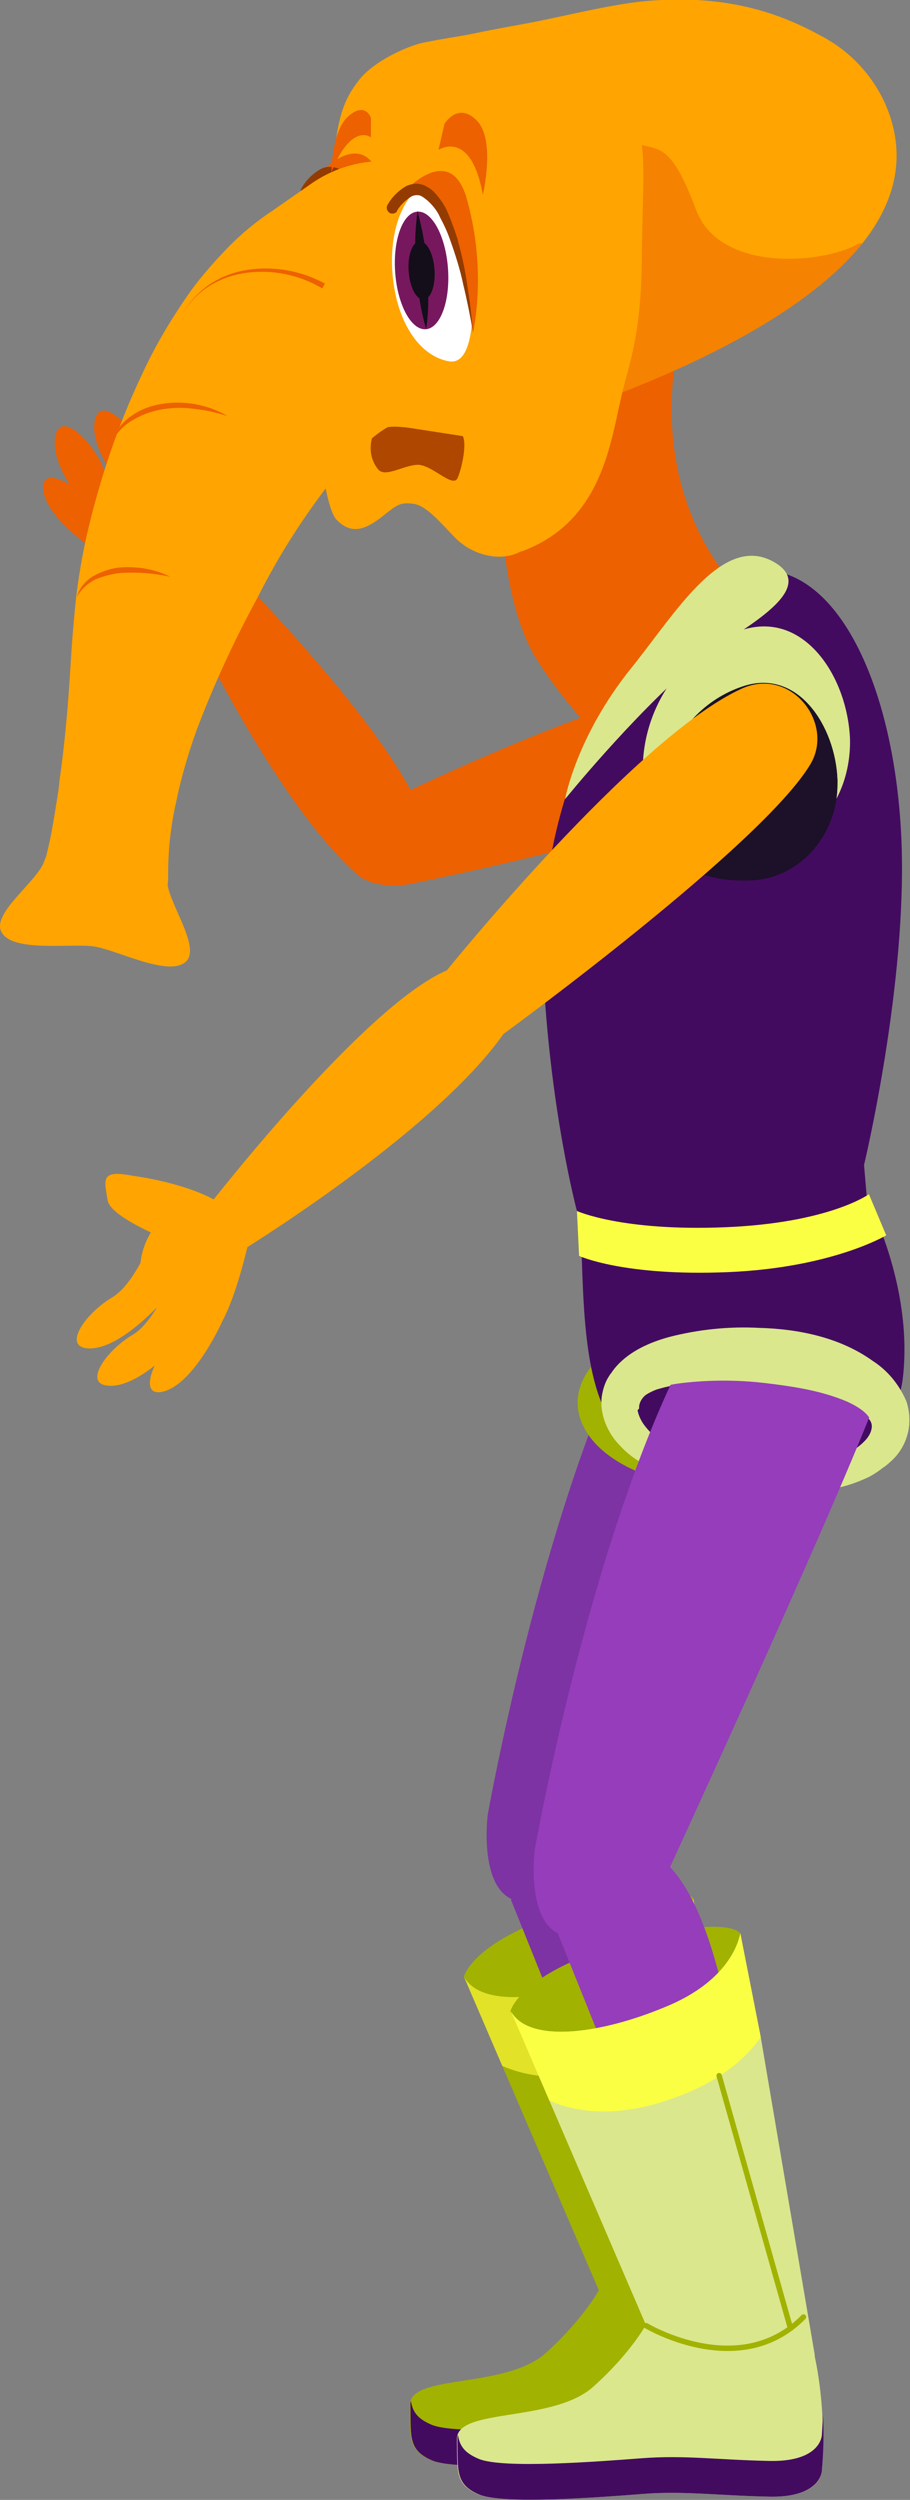 <?xml version="1.0" encoding="utf-8"?>
<!-- Generator: Adobe Illustrator 25.2.0, SVG Export Plug-In . SVG Version: 6.00 Build 0)  -->
<svg version="1.1" id="Layer_1" xmlns="http://www.w3.org/2000/svg" xmlns:xlink="http://www.w3.org/1999/xlink" x="0px" y="0px"
	 viewBox="0 0 168.3 462" style="enable-background:new 0 0 168.3 462;" xml:space="preserve">
<rect x="0" y="0" width="168.3" height="462" fill="#808080" stroke="none"/>
<style type="text/css">
	.st0{fill:#ED6100;}
	.st1{fill:#7D33A3;}
	.st2{fill:#A1B200;}
	.st3{fill:#E2E229;}
	.st4{fill:none;stroke:#A1B200;stroke-linecap:round;stroke-miterlimit:10;}
	.st5{fill:#430B60;}
	.st6{fill:#FBFF43;}
	.st7{fill:#DAE78D;}
	.st8{fill:#1C1128;}
	.st9{fill:#953DBA;}
	.st10{fill:#FFA400;}
	.st11{fill:#AF4700;}
	.st12{fill:#FFFFFF;}
	.st13{fill:#77185E;}
	.st14{fill:#130E19;}
	.st15{fill:#933B00;}
	.st16{opacity:0.5;fill:#ED6100;enable-background:new    ;}
</style>
<path id="b-arm" class="st0" d="M70.9,148.4c0,0-8.7,3.9-6.7,10.4c2.1,6.4,11.5,4.6,11.5,4.6s58.1-11.6,72.4-21.5
	c7.3-5,4.2-18-5.8-18C120.6,123.8,70.9,148.4,70.9,148.4z"/>
<path id="b-forearm" class="st0" d="M39.3,101.6l-7.9,5.6c0,0,17.5,38.8,34.2,54c2.9,2.6,14.1-5.1,13-8.9
	C74,135.8,39.3,101.6,39.3,101.6z"/>
<g id="b-hand">
	<path class="st0" d="M19.7,103.1c0,0-11.1-6.6-11.7-12.6c-0.5-4.5,5.7-1.3,9,2.7c2.5,3.2,9.5,4.9,9.5,4.9L19.7,103.1z"/>
	<path class="st0" d="M36.1,110.6c0,0-14.2-4.7-18.5-9.1s5.8-11.6,12-12.3c2.5-0.3,6.8,1.4,9.4,4.4C42.8,98.1,43.7,105.2,36.1,110.6
		z"/>
	<path class="st0" d="M48.1,90c0,0-2.2,8.7-6.2,14.3s-8.5-5.4-8.5-5.4s7-14,10.9-14.1S50.1,84.1,48.1,90z"/>
	<path class="st0" d="M26.4,94.7c0,0-10-10.2-8.9-16.8c0.8-5,6.5,0.2,8.8,5.4c1.8,4.1,8.7,7.9,8.7,7.9L26.4,94.7z"/>
	<path class="st0" d="M19.1,97.6c0,0-10-10.2-8.9-16.8c0.8-5,6.5,0.2,8.8,5.4c1.8,4.1,8.7,7.9,8.7,7.9L19.1,97.6z"/>
</g>
<path id="b-thigh" class="st1" d="M113.4,342.6c0,0-11.4,9.2-16.6,8.9c-8.6-0.5-6.6-16.1-6.6-16.1s9.8-55.4,27-89.8
	c4.3-8.6,15.5-18.2,25.4-14.6c8.9,3.2,13.6,13,10.4,22c0,0.1-0.1,0.3-0.1,0.4C144.2,276,113.4,342.6,113.4,342.6z"/>
<g id="b-calf">
	<path class="st2" d="M85.8,365.3c0,0,1.7-7.6,23.4-13.3c16.9-4.4,19-1.2,19-1.2s-4,32.5-13,35C99.4,390.2,85.8,365.3,85.8,365.3z"
		/>
	<path class="st1" d="M131,420.4l-7.8,2l-28.7-71.3c0,0,14-17.2,18.2-14.5C130.7,348.2,131,420.4,131,420.4z"/>
	<path class="st2" d="M128.2,350.8l3.8,19.3l10,58.8c0,0-16.1,12.7-30.5-3.9l-18.6-43.2l-7.1-16.5c3.3,6,16.8,4.3,29.5-1.2
		C127.4,358.9,128.2,350.8,128.2,350.8z"/>
	<path class="st2" d="M111.3,422.3c0,0-2.8,5.7-10.3,12.5s-25.3,3.8-25.2,9.7s-0.4,8.3,4,10.2s22.3,0.5,30.2-0.1s13.9,0.3,23.6,0.5
		s9.7-4.8,9.7-4.8s1.5-15.2-3.4-28.4S111.3,422.3,111.3,422.3z"/>
	<path class="st3" d="M128.2,350.8l3.8,19.3c-2.6,3.7-7.5,8.2-16.3,11.3c-11.4,4.1-18.9,2.1-22.8,0.4l-7.1-16.5
		c3.3,6,16.8,4.3,29.5-1.2C127.4,358.9,128.2,350.8,128.2,350.8z"/>
	<line class="st4" x1="124.3" y1="377.2" x2="137.3" y2="423"/>
	<path class="st4" d="M111.5,425c0,0,17.6,6.9,29.3-5.1"/>
	<path class="st5" d="M143.4,450.3c0,0-0.1,5-9.7,4.8s-15.8-1.1-23.6-0.5s-25.8,2-30.2,0.1s-3.9-4.3-4-10.2c0-0.3,0-0.5,0.1-0.8
		c0.3,2,1.2,3.3,3.8,4.4c4.4,1.9,22.3,0.5,30.2-0.1s13.9,0.3,23.6,0.5s9.7-4.8,9.7-4.8s0.1-1.4,0.2-3.8
		C143.7,443.3,143.7,446.8,143.4,450.3z"/>
</g>
<g id="torso">
	<path class="st2" d="M153.3,267.8c0.8-0.6,1.6-1.2,2.3-2c0.5-0.6,0.9-1.3,1.1-2c0.1-0.5,0-1.1-0.3-1.5c-0.4-0.6-0.8-1.1-1.4-1.5
		c-1.5-1.1-3.3-2-5.1-2.6c-2.1-0.7-4.2-1.2-6.3-1.6c-4.5-0.9-9.1-1.4-13.7-1.4c-2.3-0.1-4.6,0-6.9,0.2c-2.1,0.2-4.1,0.6-6.1,1.2
		c-1.8,0.7-3,1.6-3.3,2.4c-0.2,0.6-0.3,1.2-0.1,1.8c0.2,0.8,0.6,1.6,1.1,2.3c0.6,0.8,1.3,1.6,2.1,2.2c0.9,0.7,1.8,1.3,2.8,1.9
		c2,1.1,4.2,2,6.4,2.6c4.6,1.3,9.4,1.9,14.2,1.6c2.4-0.1,4.7-0.5,7-1C149.4,269.9,151.4,269,153.3,267.8z M156.3,272.8
		c-5.8,2.7-13.6,3-18.6,2.9c-6.8-0.1-14.2-1.2-20.4-4c-4-1.8-8.1-4.7-9.8-9c-2.2-5.6,1.3-11,6.2-13.8c5.2-2.9,11.3-3.6,17.2-3.9
		c6.3-0.3,12.6,0.5,18.6,2.4c6.3,2.2,14.8,7.7,14.3,15.3C163.3,267.8,160.3,270.9,156.3,272.8L156.3,272.8z"/>
	<path class="st5" d="M167,254.5c-1.7,14.7-17.3,18.9-31.1,19.4c-7.9,0.4-15.6-2.7-21-8.6c-7.6-8.4-6.9-25.5-7.6-41.5
		c-0.5-11.4,53-2.3,53-2.3S168.9,237.3,167,254.5z"/>
	<path class="st0" d="M147.1,117.7c0,0-23.5,25-32.2,21.8c-3.4-1.2-13.5-13.3-16.8-19.7c-8.5-16.6-5.6-53.5-5.6-53.5l34-6.8
		c0,0-7.4,21.5,4.4,41.9C134.8,108.2,140.4,113.8,147.1,117.7z"/>
	<path class="st5" d="M159.8,215.3l1.1,12.9l-52.6,2.2l-1.6-6.6c0,0-5.1-18.9-6.3-45.6c-0.4-13.4,2-26.8,7.2-39.2
		c0,0,19.9-34.9,34.5-33.6c13.8,1.2,23.4,22.8,24.6,49.5S159.8,215.3,159.8,215.3z"/>
	<path class="st6" d="M163.9,228.3c0,0-10,6-29.3,6.8s-27.5-3-27.5-3l-0.4-8.3c0,0,8.3,3.8,27.5,3s26.5-6.1,26.5-6.1L163.9,228.3z"
		/>
	<path class="st7" d="M116.8,123.4c-10.2,12.6-12.3,24.3-12.3,24.3s12.3-15.2,24.1-25.3c5.2-4.5,24.1-13,14.6-18.5
		S125,113.2,116.8,123.4z"/>
	<path class="st7" d="M157.1,136.5c0.5,11.5-7.7,21.1-18.3,21.6s-19.4-3.2-19.9-14.7s6.4-23,18.1-26.9S156.6,125,157.1,136.5z"/>
	<path class="st8" d="M154.9,144c0.4,9.9-6.7,18.3-15.9,18.7s-16.8-2.8-17.2-12.7s5.5-19.9,15.7-23.3
		C147.6,123.4,154.5,134.1,154.9,144z"/>
	<path class="st7" d="M157.9,268c0.8-0.6,1.6-1.2,2.3-2c0.5-0.6,0.9-1.3,1-2c0.1-0.5,0-1.1-0.3-1.5c-0.4-0.6-0.8-1.1-1.4-1.5
		c-1.5-1.1-3.3-2-5.1-2.6c-2.1-0.7-4.2-1.2-6.3-1.6c-4.5-0.9-9.1-1.4-13.7-1.4c-2.3-0.1-4.6,0-6.9,0.2c-2.1,0.2-4.1,0.6-6.1,1.2
		c-1.8,0.7-3,1.6-3.3,2.4c-0.2,0.6-0.3,1.2-0.1,1.8c0.2,0.8,0.6,1.6,1.1,2.3c0.6,0.8,1.3,1.6,2.1,2.2c0.9,0.7,1.8,1.3,2.8,1.9
		c2,1.1,4.2,2,6.4,2.6c4.6,1.3,9.5,1.9,14.3,1.6c2.4-0.1,4.7-0.5,7-1.1C153.9,270,156,269.2,157.9,268z M160.8,272.9
		c-2.5,1.2-5.2,2.1-8,2.4c-2.6,0.4-5.2,0.6-7.8,0.6c-5.2,0.1-10.4-0.4-15.5-1.5c-2.6-0.6-5.2-1.4-7.7-2.4c-1.3-0.6-2.5-1.2-3.7-2
		c-1.3-0.8-2.4-1.7-3.4-2.8c-1.2-1.2-2.1-2.6-2.7-4.1c-0.7-1.8-1-3.7-0.6-5.6c0.2-1,0.5-1.9,1-2.8c0.5-0.8,1-1.6,1.6-2.3
		c1.2-1.2,2.5-2.3,4-3.1c1.3-0.7,2.7-1.3,4.1-1.8c1.3-0.4,2.7-0.8,4.1-1.1c2.7-0.6,5.4-0.9,8.1-1c5.4-0.4,10.8,0.1,16.1,1.3
		c2.8,0.7,5.4,1.7,7.9,3c2.8,1.4,5.2,3.4,7.2,5.8c1.2,1.4,2,3.1,2.4,4.9c0.5,2,0.3,4-0.5,5.9c-0.7,1.6-1.8,3-3.1,4.1
		C163.3,271.3,162.1,272.2,160.8,272.9z"/>
	<path class="st7" d="M154.7,147.6c0.2-1.2,0.2-2.4,0.2-3.5c-0.4-9.9-7.3-20.6-17.4-17.3c-10.1,3.3-16.1,13.3-15.7,23.3
		c0,0.9,0.1,1.7,0.3,2.6c-2-2.6-3.1-5.8-3.1-9.2c-0.5-11.5,6.4-23,18.1-26.9s19.6,8.5,20.1,19.9
		C157.3,140.3,156.5,144.2,154.7,147.6z"/>
</g>
<path id="f-thigh" class="st9" d="M122.1,349c0,0-11.4,9.2-16.6,8.9c-8.6-0.5-6.6-16.1-6.6-16.1s9.8-55.4,27-89.8
	c4.3-8.6,15.5-18.1,25.4-14.6c8.9,3.2,13.6,13,10.4,22c0,0.1-0.1,0.3-0.1,0.4C152.9,282.3,122.1,349,122.1,349z"/>
<g id="f-calf">
	<path class="st2" d="M94.4,371.7c0,0,1.7-7.6,23.4-13.3c16.9-4.4,19-1.2,19-1.2s-4,32.5-13,35C108.1,396.5,94.4,371.7,94.4,371.7z"
		/>
	<path class="st9" d="M139.7,426.7l-7.8,2l-28.7-71.3c0,0,14-17.2,18.2-14.5C139.4,354.6,139.7,426.7,139.7,426.7z"/>
	<path class="st7" d="M136.9,357.2l3.8,19.3l10,58.8c0,0-16.1,12.7-30.5-3.9l-18.6-43.2l-7.1-16.5c3.3,6,16.8,4.3,29.5-1.2
		C136.1,365.2,136.9,357.2,136.9,357.2z"/>
	<path class="st7" d="M120,428.7c0,0-2.8,5.7-10.3,12.4s-25.3,3.8-25.2,9.7c0.1,6-0.4,8.3,4,10.2s22.3,0.5,30.2-0.1
		s13.9,0.3,23.6,0.5s9.7-4.8,9.7-4.8s1.5-15.2-3.4-28.4S120,428.7,120,428.7z"/>
	<path class="st6" d="M136.9,357.2l3.8,19.3c-2.6,3.7-7.4,8.2-16.3,11.3c-11.4,4.1-19,2.1-22.8,0.4l-7.1-16.5
		c3.3,6,16.8,4.3,29.5-1.2C136.1,365.2,136.9,357.2,136.9,357.2z"/>
	<line class="st4" x1="133" y1="383.6" x2="146.2" y2="430.3"/>
	<path class="st4" d="M119.5,429.8c0,0,17.3,10.4,29.1-1.6"/>
	<path class="st5" d="M152,456.6c0,0-0.1,5-9.7,4.8s-15.8-1.1-23.5-0.5s-25.8,2-30.2,0.1s-3.9-4.3-4-10.2c0-0.3,0-0.5,0.1-0.8
		c0.3,2,1.2,3.3,3.8,4.4c4.4,1.9,22.3,0.5,30.2-0.1s14,0.3,23.6,0.5s9.7-4.8,9.7-4.8s0.1-1.4,0.2-3.8
		C152.4,449.7,152.3,453.1,152,456.6z"/>
</g>
<g id="hips">
	<path class="st5" d="M113.7,258.9l-3.4-22.8c0,0,30.6,0.9,53.2-3.8c0,0,4.5,15.4,0,27.7c0,0-7.5-8.1-24-7.9
		C125.3,252.4,117.4,253.2,113.7,258.9z"/>
	<path class="st7" d="M168,260.4c-0.1-0.5-0.2-1-0.4-1.5c-1.3-3-3.4-5.6-6.2-7.4c-6-4.3-13.6-5.9-21-6.1c-5.6-0.3-11.3,0.3-16.7,1.7
		c-3.6,1-7.2,2.6-9.7,5.4c-3.3,3.7-3.5,9.3-0.4,13.2c1.5-1.8,3-3.6,4.6-5.4c-0.1-1.6,1.3-2.8,2.6-3.4c1.7-0.7,3.5-1.1,5.3-1.3
		c5.1-0.6,10.3-0.6,15.4,0c5.1,0.6,10.4,1.4,15.1,3.4c2,0.9,5.5,2.8,4.5,5.5c0.1,0.2,0.2,0.4,0.3,0.7c0.6,2,1.3,4,2,6
		c0.4-0.3,0.8-0.6,1.1-0.9C167.4,267.9,168.7,264.1,168,260.4z"/>
</g>
<path id="f-arm" class="st10" d="M82.5,179.5c0,0-6.3,7.2-1.7,12.2s12.3-0.6,12.3-0.6s47.9-34.9,56.8-49.9
	c4.5-7.6-3.7-18.1-12.8-13.9C117.3,136.4,82.5,179.5,82.5,179.5z"/>
<path id="f-forearm" class="st10" d="M37.2,224.6l6.6,7.1c0,0,36.3-22.1,49.3-40.6c2.3-3.2-6.8-13.3-10.4-11.8
	C66.9,186,37.2,224.6,37.2,224.6z"/>
<g id="f-hand">
	<path class="st10" d="M41.2,244c0,0-5.2,11.8-11.1,13.2c-4.4,1-2-5.6,1.6-9.3c2.9-2.9,3.7-10,3.7-10L41.2,244z"/>
	<path class="st10" d="M46.6,226.7c0,0-2.9,14.7-6.8,19.5s-12.2-4.4-13.7-10.4c-0.6-2.5,0.5-7,3.2-9.9
		C33.3,221.6,40.2,219.9,46.6,226.7z"/>
	<path class="st10" d="M24.6,217.3c0,0,8.9,1.1,15,4.4s-4.3,9.1-4.3,9.1s-14.8-5.2-15.4-9S18.5,216.1,24.6,217.3z"/>
	<path class="st10" d="M32,238.3c0,0-8.9,11.1-15.6,10.9c-5-0.2-0.6-6.5,4.3-9.4c3.9-2.3,6.8-9.6,6.8-9.6L32,238.3z"/>
	<path class="st10" d="M35.8,245.2c0,0-8.9,11.2-15.6,10.9c-5-0.2-0.6-6.5,4.3-9.4c3.9-2.3,6.8-9.6,6.8-9.6L35.8,245.2z"/>
</g>
<g id="head">
	<path class="st10" d="M101.3,82.2c-0.4,7.4-2.1,18-4.8,19.6c-3.7,2.2-9.2,0.9-12.5-2.6c-2.7-2.8-5.2-5.8-7.6-6.1s-3,0.2-5.5,2.2
		c-2.8,2.2-5.7,3.9-8.7,0.7c-1.7-1.8-3.2-11.7-3.6-18c-0.9-13.2-0.4-26.5,1.7-39.5c2.2-12.8,1.5-17.7,5.8-23.3
		c2.8-4,9.7-6.8,12.1-7.3s5.5,0.6,8.5,2.2C95.6,15,103.8,40.3,101.3,82.2z"/>
	<path class="st10" d="M159.4,45.1c-9.9,12.2-29.2,21.5-44.3,27.4c-2.2,9-3.5,23.8-18.6,29.4c-6.1-0.6-5.6-23.8-5.3-44.1
		c0.2-10.7,0.3-20.6-0.6-25.9c-0.8-4.8-1.4-8.7-3.2-12.6S83,12,78,8c1.6-0.5,7.8-1.4,9.1-1.7C90.4,5.6,93.7,5,97,4.4
		c6.6-1.2,15.8-3.6,22.4-4.2c11.7-1,21.9,0.6,32.4,6.4c5.4,2.8,9.7,7.4,12.1,13C167.9,29.2,165.3,37.7,159.4,45.1z"/>
	<path class="st11" d="M84.6,88.4c-0.9,1.8-4.7-2.5-7.3-2.5s-6.1,2.5-7.4,0.8c-1.2-1.5-1.6-3.4-1.2-5.3c0.4-3.5,5.9-2.5,8.5-2.1
		c3.2,0.5,5.8,0.9,8.4,1.3C86.4,82.3,85.3,86.9,84.6,88.4z"/>
	<path class="st12" d="M71.3,45.5c0.4,5.7,1.1,18.8-4,18.2c-5.4-0.8-9.9-6.8-10.6-16.2s2.8-16.2,7.8-17.7
		C69.6,29.4,70.9,39.8,71.3,45.5z"/>
	<ellipse class="st13" cx="63.2" cy="45.9" rx="4.9" ry="10.9"/>
	<path class="st14" d="M63.2,35c0.4,1.8,0.7,3.6,0.8,5.5c0.2,1.8,0.2,3.7,0.2,5.5s-0.1,3.6-0.2,5.5c-0.1,1.8-0.4,3.7-0.8,5.5
		c-0.4-1.8-0.7-3.6-0.8-5.5c-0.2-1.8-0.2-3.7-0.2-5.5s0.1-3.7,0.2-5.5C62.6,38.6,62.8,36.8,63.2,35z"/>
	<ellipse class="st14" cx="63.2" cy="45.9" rx="2.4" ry="5.4"/>
	<path class="st0" d="M58.8,32.3c0,0,2.6-1.1,3.9,0c1.3,1.1,5.8,3.4,8.9,26c1.5-8.2,1.2-16.6-1.1-24.6
		C67.5,22.6,58.8,32.3,58.8,32.3z"/>
	<path class="st15" d="M55.7,34.9c0.8-1.5,2-2.7,3.5-3.6c0.9-0.5,1.9-0.6,2.9-0.3c0.5,0.1,0.9,0.4,1.3,0.7c0.4,0.2,0.7,0.5,1,0.8
		c1.1,1.2,2,2.5,2.7,4c0.6,1.4,1.1,2.8,1.6,4.3c0.8,2.9,1.5,5.8,1.9,8.8c0.5,3,0.8,5.9,1.1,8.9c-0.5-2.9-1.1-5.9-1.8-8.8
		c-0.6-2.9-1.5-5.7-2.5-8.5c-0.5-1.4-1.1-2.7-1.8-4c-0.6-1.2-1.5-2.3-2.5-3.3c-0.3-0.2-0.5-0.4-0.8-0.6c-0.2-0.2-0.5-0.3-0.7-0.3
		c-0.5-0.1-1,0-1.4,0.2c-1.1,0.7-2,1.6-2.7,2.8L57.4,36c-0.3,0.5-0.9,0.6-1.4,0.3C55.6,36,55.5,35.4,55.7,34.9L55.7,34.9L55.7,34.9z
		"/>
	<path class="st10" d="M75.1,77.5c-2.4,0.7-4.6,2-6.4,3.6c-2.8,2.4-5.3,5-7.5,7.9c-5.2,6.7-9.8,13.9-13.6,21.5
		c-4.3,7.9-8.1,16.1-11.3,24.6c-1.5,4.2-2.8,8.6-3.7,13c-1,4.4-1.5,8.8-1.5,13.3v0.5c0.1,6.4-5,11.7-11.4,11.8s-11.7-5-11.8-11.4
		c0-1.1,0.1-2.2,0.4-3.2c0.7-2.5,1.2-5,1.6-7.4l0.3-1.8l0.3-1.9c0.2-1.2,0.4-2.4,0.5-3.7c0.7-4.9,1.2-9.8,1.6-14.8
		c0.4-5,0.6-10.1,1.1-15.2c0.4-5.1,1.2-10.2,2.3-15.2c2.4-10.4,5.8-20.6,10.4-30.2c2.5-5.4,5.6-10.5,9-15.3c2-2.7,4.2-5.2,6.5-7.6
		c2.6-2.7,5.5-5.1,8.7-7.2l6.6-4.6C68,26.4,83,29.2,90.6,40.1C98.1,51,95.4,66,84.5,73.6C81.7,75.5,78.4,76.8,75.1,77.5L75.1,77.5z"
		/>
	<path class="st10" d="M34.5,177.6c-3,3.2-12.9-2.1-17.2-2.7S2,176.1,0.2,172.1c-1.6-3.5,6.9-9.4,8-13c1.7-5.7,22.8-2.4,22.7,3.6
		C30.9,166.5,37.1,174.8,34.5,177.6z"/>
	<path class="st0" d="M33.8,58c1.2-2.2,2.9-4,4.9-5.4c2.1-1.4,4.4-2.3,6.9-2.7c5-0.8,10,0.1,14.5,2.5l-0.5,0.9
		c-4.2-2.5-9.1-3.5-13.9-2.9c-2.4,0.3-4.8,1.1-6.9,2.4C36.7,54.1,35,55.9,33.8,58z"/>
	<path class="st0" d="M20.7,81.6c0.7-2,2-3.7,3.7-4.8c1.7-1.2,3.7-1.9,5.8-2.2c4.1-0.6,8.3,0.2,11.9,2.3c-1.9-0.6-3.9-1.1-5.9-1.3
		c-2-0.3-3.9-0.3-5.9,0c-1.9,0.3-3.8,0.9-5.5,1.9C23.1,78.4,21.7,79.8,20.7,81.6z"/>
	<path class="st0" d="M14.2,110.4c0.4-1.6,1.5-3,3-3.9c1.4-0.8,3.1-1.4,4.7-1.6c3.3-0.3,6.6,0.2,9.6,1.7c-3.1-0.7-6.3-0.9-9.4-0.7
		c-1.5,0.2-3.1,0.6-4.5,1.2C16.1,107.9,14.9,109,14.2,110.4z"/>
	<path class="st12" d="M87.2,48.6c0.4,5.6,1.1,18.8-4,18.2C77.9,66,73.4,60,72.6,50.7s2.8-16.2,7.8-17.7
		C85.5,32.5,86.8,43,87.2,48.6z"/>
	
		<ellipse transform="matrix(0.997 -7.149744e-02 7.149744e-02 0.997 -3.372 5.707)" class="st13" cx="78" cy="50" rx="4.9" ry="10.9"/>
	<path class="st14" d="M77.2,39c0.5,1.8,0.9,3.6,1.2,5.4c0.3,1.8,0.5,3.6,0.6,5.4s0.2,3.6,0.2,5.5c0,1.8-0.1,3.7-0.4,5.5
		c-0.5-1.8-0.9-3.6-1.2-5.4c-0.3-1.8-0.5-3.6-0.6-5.4s-0.2-3.6-0.2-5.5C76.8,42.7,77,40.9,77.2,39z"/>
	
		<ellipse transform="matrix(0.997 -7.149744e-02 7.149744e-02 0.997 -3.372 5.707)" class="st14" cx="78" cy="50" rx="2.4" ry="5.4"/>
	<path class="st0" d="M74.7,35.5c0,0,2.6-1.1,3.9,0s5.8,3.4,8.9,26c1.5-8.1,1.1-16.5-1.1-24.5C83.4,25.8,74.7,35.5,74.7,35.5z"/>
	<path class="st15" d="M71.6,38c0.8-1.5,2-2.7,3.5-3.6C76,34,77,33.8,78,34.1c0.5,0.1,0.9,0.4,1.3,0.6c0.3,0.2,0.7,0.5,1,0.8
		c1.1,1.2,2,2.5,2.6,4c0.6,1.4,1.1,2.8,1.6,4.3c0.8,2.9,1.5,5.8,1.9,8.8c0.5,2.9,0.8,5.9,1.1,8.9c-0.5-2.9-1.1-5.9-1.8-8.8
		c-0.6-2.9-1.5-5.7-2.5-8.5c-0.5-1.4-1.1-2.7-1.8-4C80.9,39,80,37.9,79,37c-0.3-0.2-0.5-0.4-0.8-0.6c-0.2-0.1-0.5-0.3-0.7-0.3
		c-0.5-0.1-1,0-1.4,0.2C75,37,74,37.9,73.4,39v0.1c-0.3,0.4-1,0.5-1.4,0.2C71.6,39,71.4,38.5,71.6,38L71.6,38z"/>
	<path class="st16" d="M159.4,45.1c-9.9,12.2-29.2,21.5-44.3,27.4c1.2-5.1,3.5-10.5,3.6-24.7c0.1-10.1,0.6-16.8,0-21
		c3.3,0.9,5.6,0.1,10,11.9c4.4,11.8,23.4,10,29.8,6.5C159.1,44.9,159.4,44.8,159.4,45.1z"/>
	<path class="st0" d="M89.3,36c0,0,2.4-10.1-1.1-13.7s-6,0.6-6,0.6l-1.1,4.8C81.1,27.7,87.1,23.7,89.3,36z"/>
	<path class="st0" d="M61.3,31.8c0,0,0-7.5,3.1-10.3c3.2-2.8,4.2,0.3,4.2,0.3v3.6C68.7,25.4,65,22.5,61.3,31.8z"/>
</g>
</svg>
